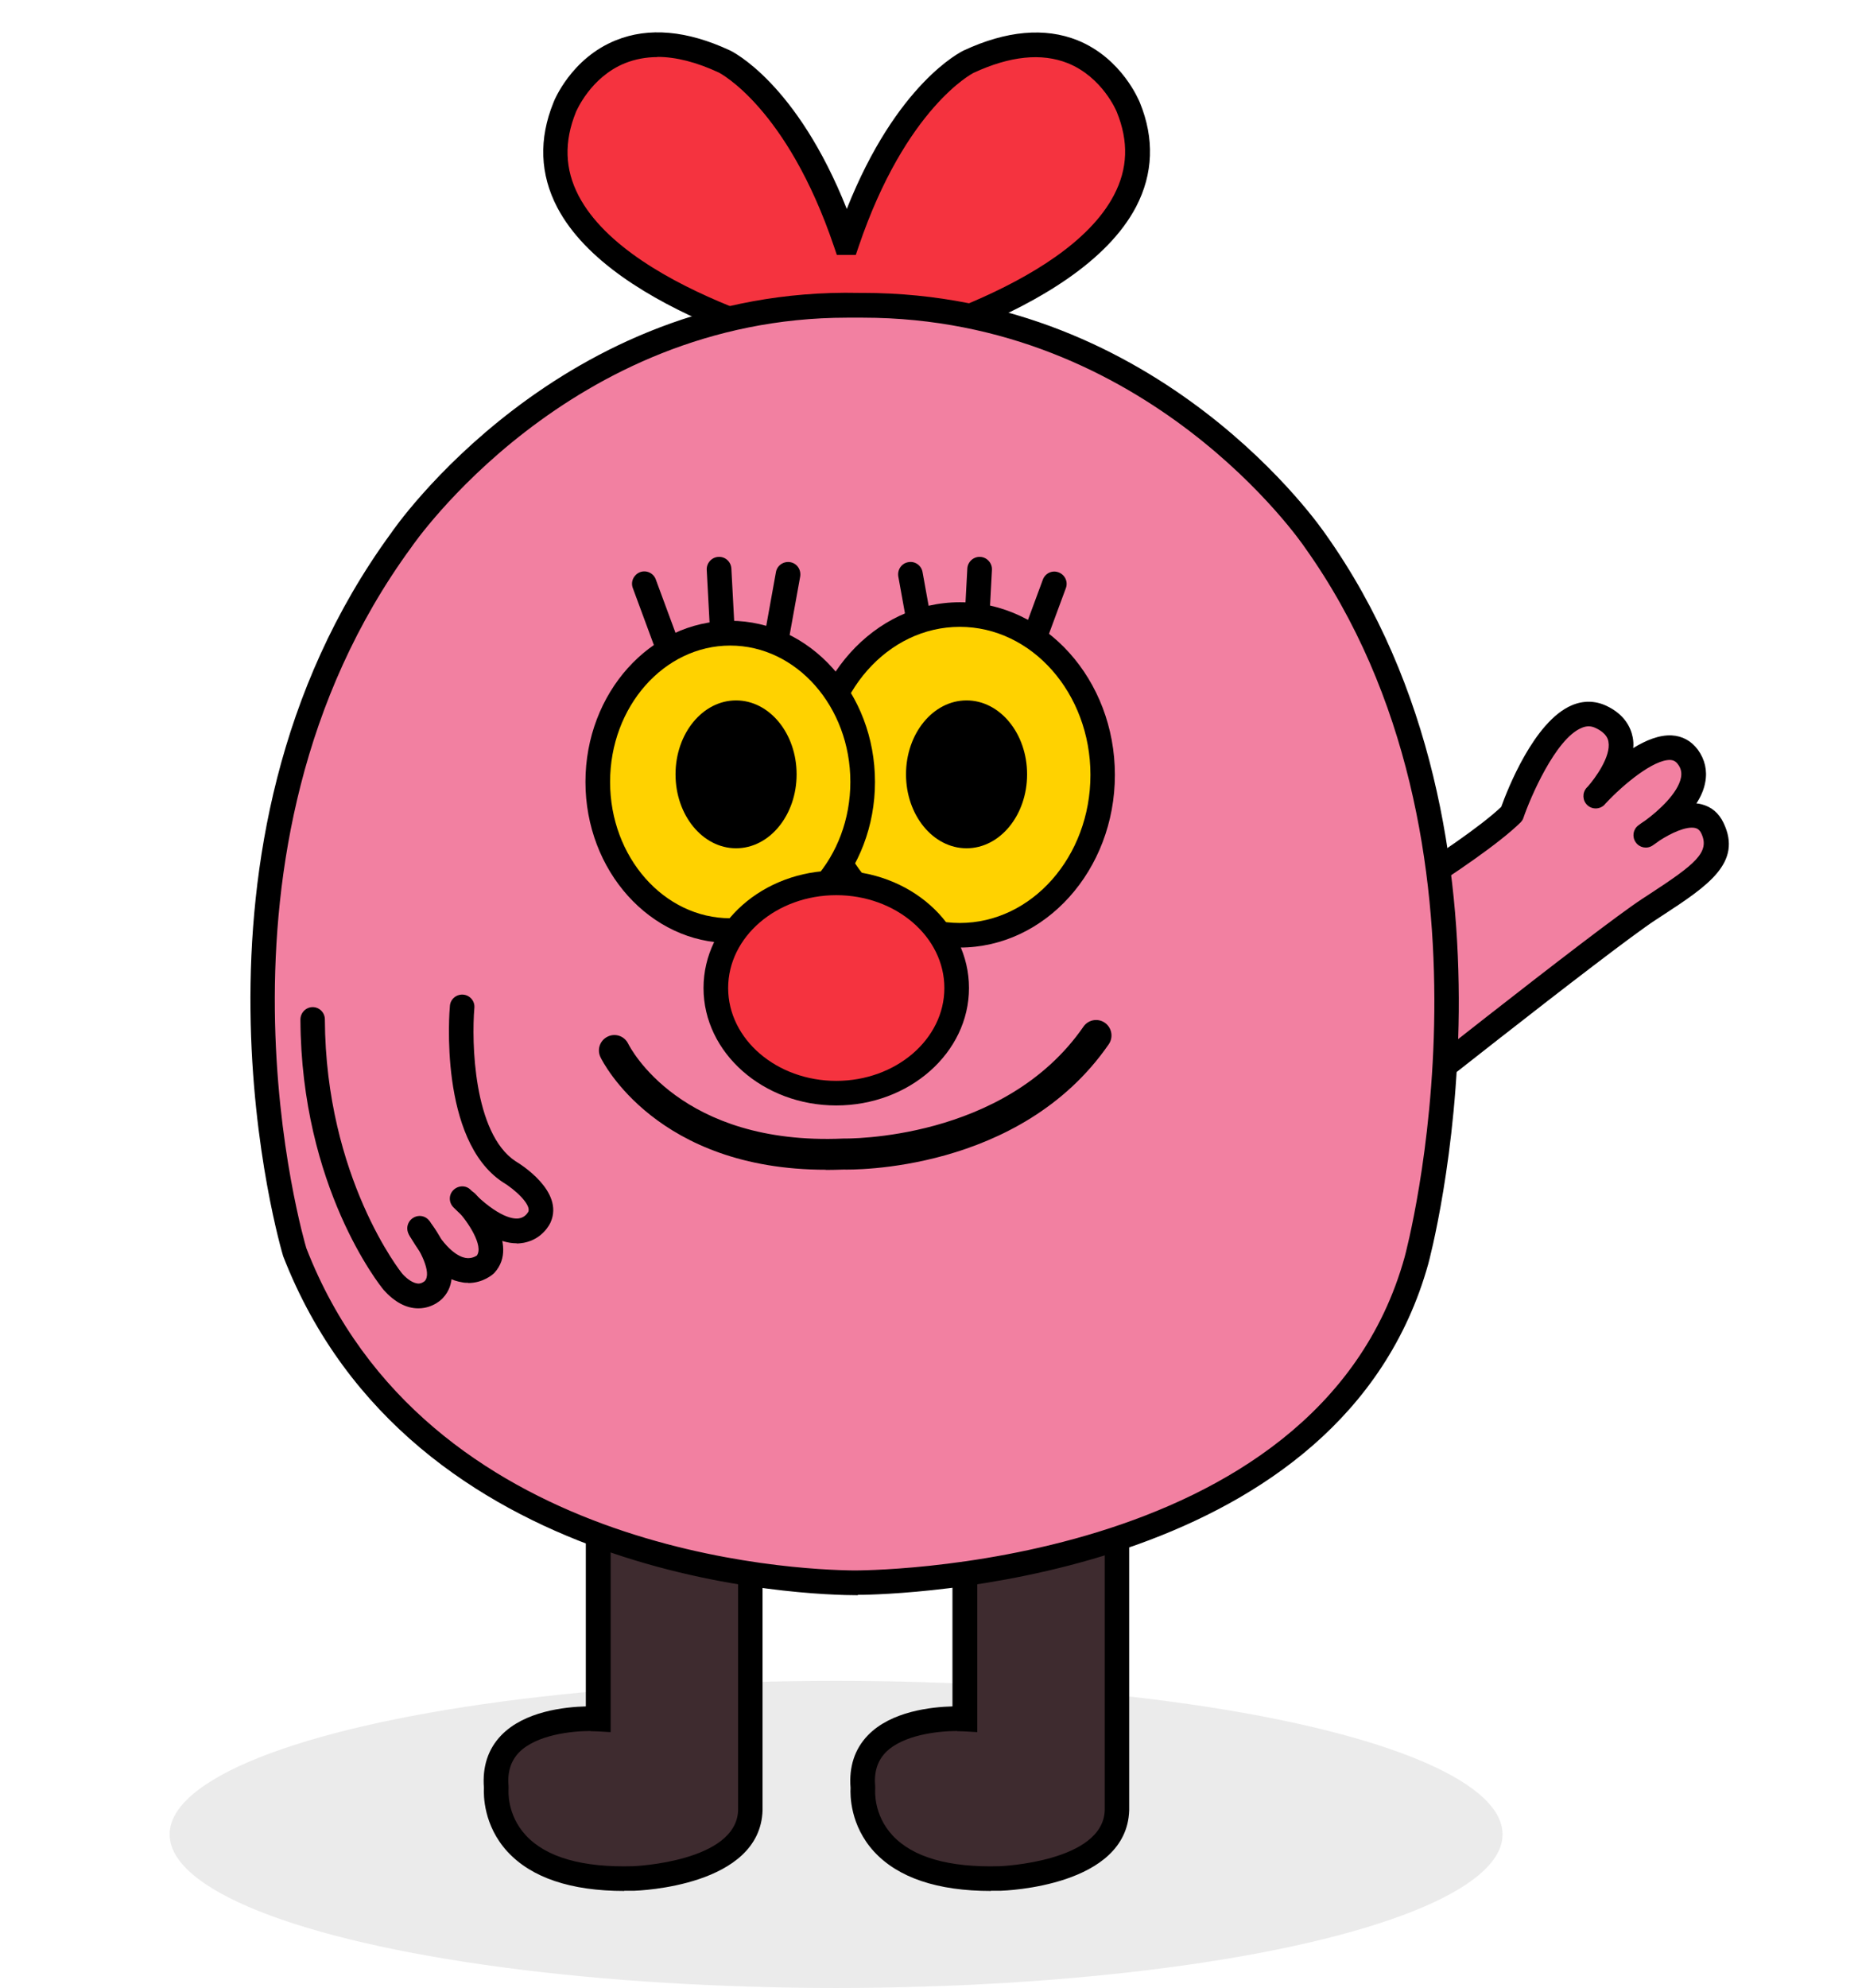<svg width="230" height="246" viewBox="0 0 230 246" fill="none" xmlns="http://www.w3.org/2000/svg">
<ellipse cx="103.5" cy="227" rx="82.5" ry="19" fill="#D9D9D9" fill-opacity="0.5"/>
<path d="M164.777 115.712C164.777 115.712 181.883 105.767 187.096 100.666C187.096 100.666 192.17 85.877 198.128 88.685C204.086 91.493 197.499 98.49 197.499 98.49C197.499 98.49 205.738 89.317 208.904 93.646C212.069 97.975 203.714 103.334 203.714 103.334C203.714 103.334 210.044 98.49 211.952 102.445C213.861 106.399 209.928 108.692 204.086 112.507C198.244 116.321 169.222 139.393 169.222 139.393" fill="#F280A1"/>
<path d="M169.22 140.961C168.778 140.961 168.336 140.75 168.033 140.376C167.521 139.721 167.614 138.761 168.289 138.223C169.476 137.287 197.451 115.057 203.269 111.243L204.13 110.681C209.832 106.961 211.718 105.463 210.6 103.123C210.368 102.655 210.112 102.538 209.879 102.468C208.738 102.187 206.784 103.146 205.48 103.989C205.015 104.34 204.666 104.55 204.549 104.644C203.851 105.089 202.943 104.901 202.478 104.223C202.012 103.544 202.152 102.632 202.804 102.14C202.92 102.047 203.246 101.813 203.735 101.485C205.294 100.338 207.714 98.162 208.087 96.22C208.203 95.612 208.087 95.073 207.714 94.582C207.458 94.231 207.179 94.067 206.76 94.044C204.712 93.974 200.988 97.039 198.824 99.356C198.731 99.449 198.661 99.519 198.638 99.566C198.056 100.175 197.102 100.198 196.497 99.636C195.891 99.075 195.845 98.115 196.403 97.484C196.45 97.437 196.497 97.39 196.566 97.32C197.451 96.314 199.452 93.599 199.103 91.774C199.057 91.517 198.917 90.744 197.521 90.089C196.939 89.808 196.38 89.808 195.752 90.089C192.54 91.446 189.421 98.747 188.584 101.204C188.514 101.438 188.374 101.625 188.211 101.789C182.928 106.961 166.311 116.648 165.589 117.07C164.868 117.491 163.937 117.233 163.518 116.508C163.099 115.783 163.355 114.847 164.077 114.425C164.239 114.332 180.554 104.831 185.837 99.847C186.582 97.764 189.887 89.27 194.565 87.281C195.985 86.673 197.451 86.696 198.824 87.328C201.128 88.404 201.873 90.042 202.106 91.212C202.199 91.657 202.222 92.125 202.175 92.57C203.735 91.61 205.387 90.932 206.923 91.002C208.25 91.072 209.367 91.68 210.181 92.78C211.043 93.974 211.368 95.354 211.089 96.805C210.926 97.718 210.531 98.607 209.995 99.426C210.205 99.426 210.391 99.473 210.6 99.519C211.834 99.824 212.765 100.596 213.347 101.813C215.744 106.773 211.345 109.652 205.806 113.279L204.945 113.84C199.243 117.584 170.477 140.423 170.197 140.657C169.918 140.867 169.592 140.984 169.243 140.984L169.22 140.961Z" fill="black"/>
<path d="M104.894 30.021C111.061 11.816 119.928 7.604 119.928 7.604C134.777 0.677 139.688 13.243 139.688 13.243C148.392 34.561 104.754 44.061 104.754 44.061L104.265 43.874C104.265 43.874 61.232 34.561 69.937 13.243C69.937 13.243 74.824 0.677 89.696 7.604C89.696 7.604 98.563 11.792 104.731 30.021H104.917H104.894Z" fill="#F5333F"/>
<path d="M104.614 45.676L103.822 45.348C101.518 44.833 75.894 38.866 68.982 25.669C66.841 21.574 66.678 17.198 68.516 12.681C68.586 12.471 70.704 7.206 76.243 4.983C80.293 3.345 85.04 3.766 90.324 6.223C90.696 6.387 98.632 10.295 104.823 25.856C110.991 10.318 118.95 6.41 119.299 6.246C124.582 3.789 129.33 3.368 133.38 4.983C138.919 7.229 141.013 12.494 141.107 12.705C142.922 17.151 142.759 21.503 140.641 25.575C133.496 39.241 106.243 45.325 105.079 45.582L104.614 45.676ZM81.387 7.065C79.967 7.065 78.617 7.323 77.383 7.814C73.078 9.546 71.332 13.805 71.309 13.828C69.796 17.549 69.913 20.942 71.635 24.241C78.082 36.526 104.288 42.33 104.544 42.4L104.823 42.493C108.361 41.651 131.867 35.684 137.895 24.148C139.617 20.872 139.733 17.502 138.244 13.851C138.221 13.781 136.475 9.546 132.17 7.814C128.934 6.527 125.025 6.925 120.533 9.008C120.463 9.031 112.131 13.29 106.289 30.512L105.94 31.542H103.59L103.24 30.512C97.399 13.267 89.067 9.031 88.997 8.984C86.228 7.697 83.691 7.042 81.387 7.042V7.065Z" fill="black"/>
<path d="M74.056 179.408V212.683C74.056 212.683 60.558 211.793 61.442 221.224C61.442 221.224 60.185 232.947 78.432 232.432C78.432 232.432 92.629 232.058 92.885 224.008V181.42L74.056 179.384V179.408Z" fill="#3E2B2F"/>
<path d="M77.29 234C70.657 234 65.793 232.362 62.814 229.133C59.835 225.88 59.858 222.113 59.905 221.247C59.696 218.626 60.417 216.426 62.046 214.742C64.932 211.746 69.936 211.232 72.519 211.161V177.723L94.396 180.086V224.032C94.094 233.438 79.106 233.953 78.454 233.977C78.058 233.977 77.663 233.977 77.267 233.977L77.29 234ZM73.101 214.203C70.774 214.203 66.375 214.671 64.234 216.871C63.21 217.948 62.791 219.328 62.954 221.083V221.247V221.411C62.954 221.528 62.698 224.523 65.095 227.12C67.609 229.835 72.1 231.122 78.384 230.935C78.524 230.935 91.161 230.396 91.371 224.008V182.847L75.591 181.139V214.344L73.962 214.25C73.73 214.25 73.45 214.227 73.101 214.227V214.203Z" fill="black"/>
<path d="M119.441 179.408V212.683C119.441 212.683 105.942 211.793 106.827 221.224C106.827 221.224 105.57 232.947 123.816 232.432C123.816 232.432 138.013 232.058 138.269 224.008V181.42L119.441 179.384V179.408Z" fill="#3E2B2F"/>
<path d="M122.675 234C116.042 234 111.178 232.362 108.199 229.133C105.22 225.88 105.243 222.113 105.29 221.247C105.08 218.626 105.802 216.426 107.431 214.742C110.317 211.746 115.321 211.232 117.904 211.161V177.723L139.781 180.086V224.032C139.479 233.438 124.49 233.953 123.839 233.977C123.443 233.977 123.048 233.977 122.652 233.977L122.675 234ZM118.486 214.203C116.159 214.203 111.76 214.671 109.619 216.871C108.595 217.948 108.176 219.328 108.339 221.083V221.247V221.411C108.339 221.528 108.083 224.523 110.48 227.12C112.993 229.835 117.485 231.122 123.769 230.935C123.909 230.935 136.546 230.396 136.756 224.008V182.847L120.976 181.139V214.344L119.347 214.25C119.114 214.25 118.835 214.227 118.486 214.227V214.203Z" fill="black"/>
<path d="M106.708 195.881C106.708 195.881 53.016 197.449 36.468 154.908C36.468 154.908 21.341 105.557 49.641 66.876C49.641 66.876 69.726 36.924 106.452 37.813H105.94C143.108 37.345 162.751 66.876 162.751 66.876C189.632 104.621 175.342 156.007 175.342 156.007C164.054 196.583 105.707 195.881 105.707 195.881" fill="#F280A1"/>
<path d="M106.198 197.402C100.403 197.402 50.877 196.162 35.051 155.446C34.865 154.837 19.993 104.808 48.433 65.94C48.596 65.683 69.31 35.45 106.315 36.245C106.478 36.245 106.64 36.245 106.78 36.245C143.785 36.245 163.8 65.706 164.01 65.987C190.984 103.848 176.95 155.867 176.81 156.382C166.197 194.524 114.879 197.192 106.757 197.355C106.757 197.355 106.547 197.355 106.198 197.355V197.402ZM104.872 39.311C70.427 39.311 51.11 67.438 50.923 67.719C23.344 105.393 37.774 153.948 37.914 154.44C52.646 192.348 98.495 194.267 105.709 194.337C106.268 194.337 163.032 194.547 173.878 155.563C174.017 155.048 187.656 104.41 161.52 67.742C161.31 67.414 142.133 39.311 106.803 39.311C106.687 39.311 106.571 39.311 106.478 39.311H105.965C105.616 39.311 105.244 39.311 104.895 39.311H104.872Z" fill="black"/>
<path d="M82.852 82.156C82.224 82.156 81.665 81.782 81.432 81.15L78.337 72.773C78.034 71.978 78.453 71.112 79.221 70.808C80.013 70.503 80.897 70.924 81.176 71.697L84.272 80.074C84.574 80.87 84.155 81.735 83.387 82.04C83.201 82.11 83.038 82.133 82.852 82.133V82.156Z" fill="black"/>
<path d="M96.237 79.957C96.237 79.957 96.051 79.957 95.958 79.933C95.12 79.793 94.585 78.998 94.725 78.155L96.051 70.808C96.191 69.965 97.005 69.427 97.82 69.567C98.658 69.708 99.193 70.503 99.054 71.346L97.727 78.693C97.587 79.442 96.959 79.957 96.237 79.957Z" fill="black"/>
<path d="M89.395 79.372C88.604 79.372 87.929 78.74 87.882 77.921L87.487 70.527C87.44 69.684 88.092 68.959 88.93 68.912C89.791 68.865 90.489 69.52 90.536 70.363L90.931 77.757C90.978 78.6 90.326 79.325 89.488 79.372C89.465 79.372 89.442 79.372 89.395 79.372Z" fill="black"/>
<path d="M127.421 82.157C127.235 82.157 127.072 82.133 126.885 82.063C126.094 81.759 125.699 80.893 126.001 80.097L129.096 71.72C129.399 70.925 130.26 70.527 131.051 70.831C131.843 71.135 132.238 72.001 131.936 72.797L128.84 81.174C128.608 81.782 128.026 82.18 127.421 82.18V82.157Z" fill="black"/>
<path d="M114.017 79.957C113.296 79.957 112.644 79.442 112.528 78.693L111.201 71.346C111.062 70.503 111.597 69.708 112.435 69.567C113.249 69.403 114.064 69.965 114.204 70.807L115.53 78.155C115.67 78.998 115.135 79.793 114.297 79.933C114.204 79.933 114.11 79.957 114.017 79.957Z" fill="black"/>
<path d="M120.884 79.372C120.884 79.372 120.837 79.372 120.791 79.372C119.953 79.325 119.301 78.6 119.348 77.757L119.743 70.363C119.79 69.52 120.511 68.865 121.349 68.912C122.187 68.959 122.839 69.684 122.792 70.527L122.397 77.921C122.35 78.74 121.675 79.372 120.884 79.372Z" fill="black"/>
<path d="M102.24 144.752C81.317 144.752 74.614 131.414 74.335 130.829C73.869 129.869 74.265 128.746 75.219 128.278C76.173 127.81 77.29 128.208 77.756 129.144C78.012 129.659 84.249 141.78 104.404 140.891C104.73 140.891 124.326 141.219 134.124 127.038C134.729 126.172 135.916 125.962 136.778 126.57C137.639 127.178 137.848 128.372 137.243 129.238C126.258 145.126 105.312 144.752 104.427 144.729C103.683 144.752 102.961 144.775 102.24 144.775V144.752Z" fill="black"/>
<path d="M118.813 115.736C128.581 115.736 136.501 106.852 136.501 95.892C136.501 84.933 128.581 76.049 118.813 76.049C109.044 76.049 101.125 84.933 101.125 95.892C101.125 106.852 109.044 115.736 118.813 115.736Z" fill="#FFD200"/>
<path d="M118.81 117.257C108.221 117.257 99.609 107.663 99.609 95.892C99.609 84.122 108.221 74.528 118.81 74.528C129.4 74.528 138.011 84.122 138.011 95.892C138.011 107.663 129.4 117.257 118.81 117.257ZM118.81 77.57C109.896 77.57 102.635 85.784 102.635 95.892C102.635 106.001 109.896 114.215 118.81 114.215C127.724 114.215 134.985 106.001 134.985 95.892C134.985 85.784 127.724 77.57 118.81 77.57Z" fill="black"/>
<path d="M90.396 115.151C99.457 115.151 106.804 106.916 106.804 96.758C106.804 86.6 99.457 78.366 90.396 78.366C81.334 78.366 73.988 86.6 73.988 96.758C73.988 106.916 81.334 115.151 90.396 115.151Z" fill="#FFD200"/>
<path d="M90.393 116.695C80.502 116.695 72.473 107.756 72.473 96.758C72.473 85.76 80.502 76.821 90.393 76.821C100.285 76.821 108.314 85.76 108.314 96.758C108.314 107.756 100.285 116.695 90.393 116.695ZM90.393 79.887C82.201 79.887 75.522 87.445 75.522 96.758C75.522 106.071 82.201 113.63 90.393 113.63C98.586 113.63 105.265 106.071 105.265 96.758C105.265 87.445 98.586 79.887 90.393 79.887Z" fill="black"/>
<path d="M103.522 135.251C111.748 135.251 118.417 129.426 118.417 122.241C118.417 115.055 111.748 109.23 103.522 109.23C95.295 109.23 88.626 115.055 88.626 122.241C88.626 129.426 95.295 135.251 103.522 135.251Z" fill="#F5333F"/>
<path d="M103.519 136.796C94.466 136.796 87.088 130.267 87.088 122.264C87.088 114.262 94.466 107.733 103.519 107.733C112.573 107.733 119.95 114.262 119.95 122.264C119.95 130.267 112.573 136.796 103.519 136.796ZM103.519 110.775C96.142 110.775 90.137 115.923 90.137 122.264C90.137 128.606 96.142 133.754 103.519 133.754C110.897 133.754 116.902 128.606 116.902 122.264C116.902 115.923 110.897 110.775 103.519 110.775Z" fill="black"/>
<path d="M91.117 104.972C95.255 104.972 98.611 100.875 98.611 95.822C98.611 90.769 95.255 86.673 91.117 86.673C86.978 86.673 83.623 90.769 83.623 95.822C83.623 100.875 86.978 104.972 91.117 104.972Z" fill="black"/>
<path d="M119.648 104.972C123.787 104.972 127.142 100.875 127.142 95.822C127.142 90.769 123.787 86.673 119.648 86.673C115.51 86.673 112.154 90.769 112.154 95.822C112.154 100.875 115.51 104.972 119.648 104.972Z" fill="black"/>
<path d="M63.98 153.855C61.699 153.855 59.092 152.357 56.136 149.409C55.531 148.8 55.531 147.841 56.136 147.256C56.741 146.671 57.696 146.647 58.278 147.256C61.745 150.742 63.63 150.883 64.259 150.766C65.027 150.649 65.353 150.017 65.399 149.947C65.772 149.081 63.793 147.209 62.211 146.273C54.321 141.055 55.624 125.143 55.694 124.464C55.764 123.622 56.509 123.013 57.347 123.083C58.184 123.154 58.813 123.902 58.72 124.745C58.371 128.84 58.58 140.236 63.817 143.699C64.375 144.027 69.844 147.396 68.169 151.234C68.076 151.468 67.168 153.34 64.864 153.784C64.561 153.831 64.259 153.878 63.956 153.878L63.98 153.855Z" fill="black"/>
<path d="M57.973 158.745C57.717 158.745 57.461 158.745 57.181 158.675C54.807 158.301 52.62 156.312 50.618 152.755C50.199 152.029 50.455 151.093 51.2 150.672C51.945 150.251 52.852 150.508 53.271 151.257C55.226 154.744 56.832 155.516 57.6 155.656C58.345 155.797 58.857 155.469 59.02 155.376C59.904 154.206 57.949 151.21 56.669 149.853C56.087 149.245 56.134 148.262 56.739 147.7C57.344 147.115 58.322 147.162 58.88 147.771C59.462 148.402 64.466 153.972 61.184 157.528C60.975 157.739 59.788 158.769 57.949 158.769L57.973 158.745Z" fill="black"/>
<path d="M51.781 161.904C50.292 161.904 48.849 161.132 47.499 159.634C47.033 159.073 37.282 146.905 37.189 126.172C37.189 125.33 37.864 124.628 38.702 124.628C39.539 124.628 40.214 125.306 40.214 126.149C40.307 145.735 49.687 157.505 49.803 157.622C50.501 158.394 51.176 158.792 51.781 158.839C52.247 158.839 52.549 158.535 52.573 158.535C53.527 157.505 51.898 154.51 50.827 153.106C50.315 152.427 50.431 151.468 51.106 150.953C51.781 150.438 52.736 150.555 53.248 151.234C53.736 151.842 57.832 157.365 54.853 160.594C54.76 160.711 53.666 161.881 51.828 161.904H51.804H51.781Z" fill="black"/>
</svg>
